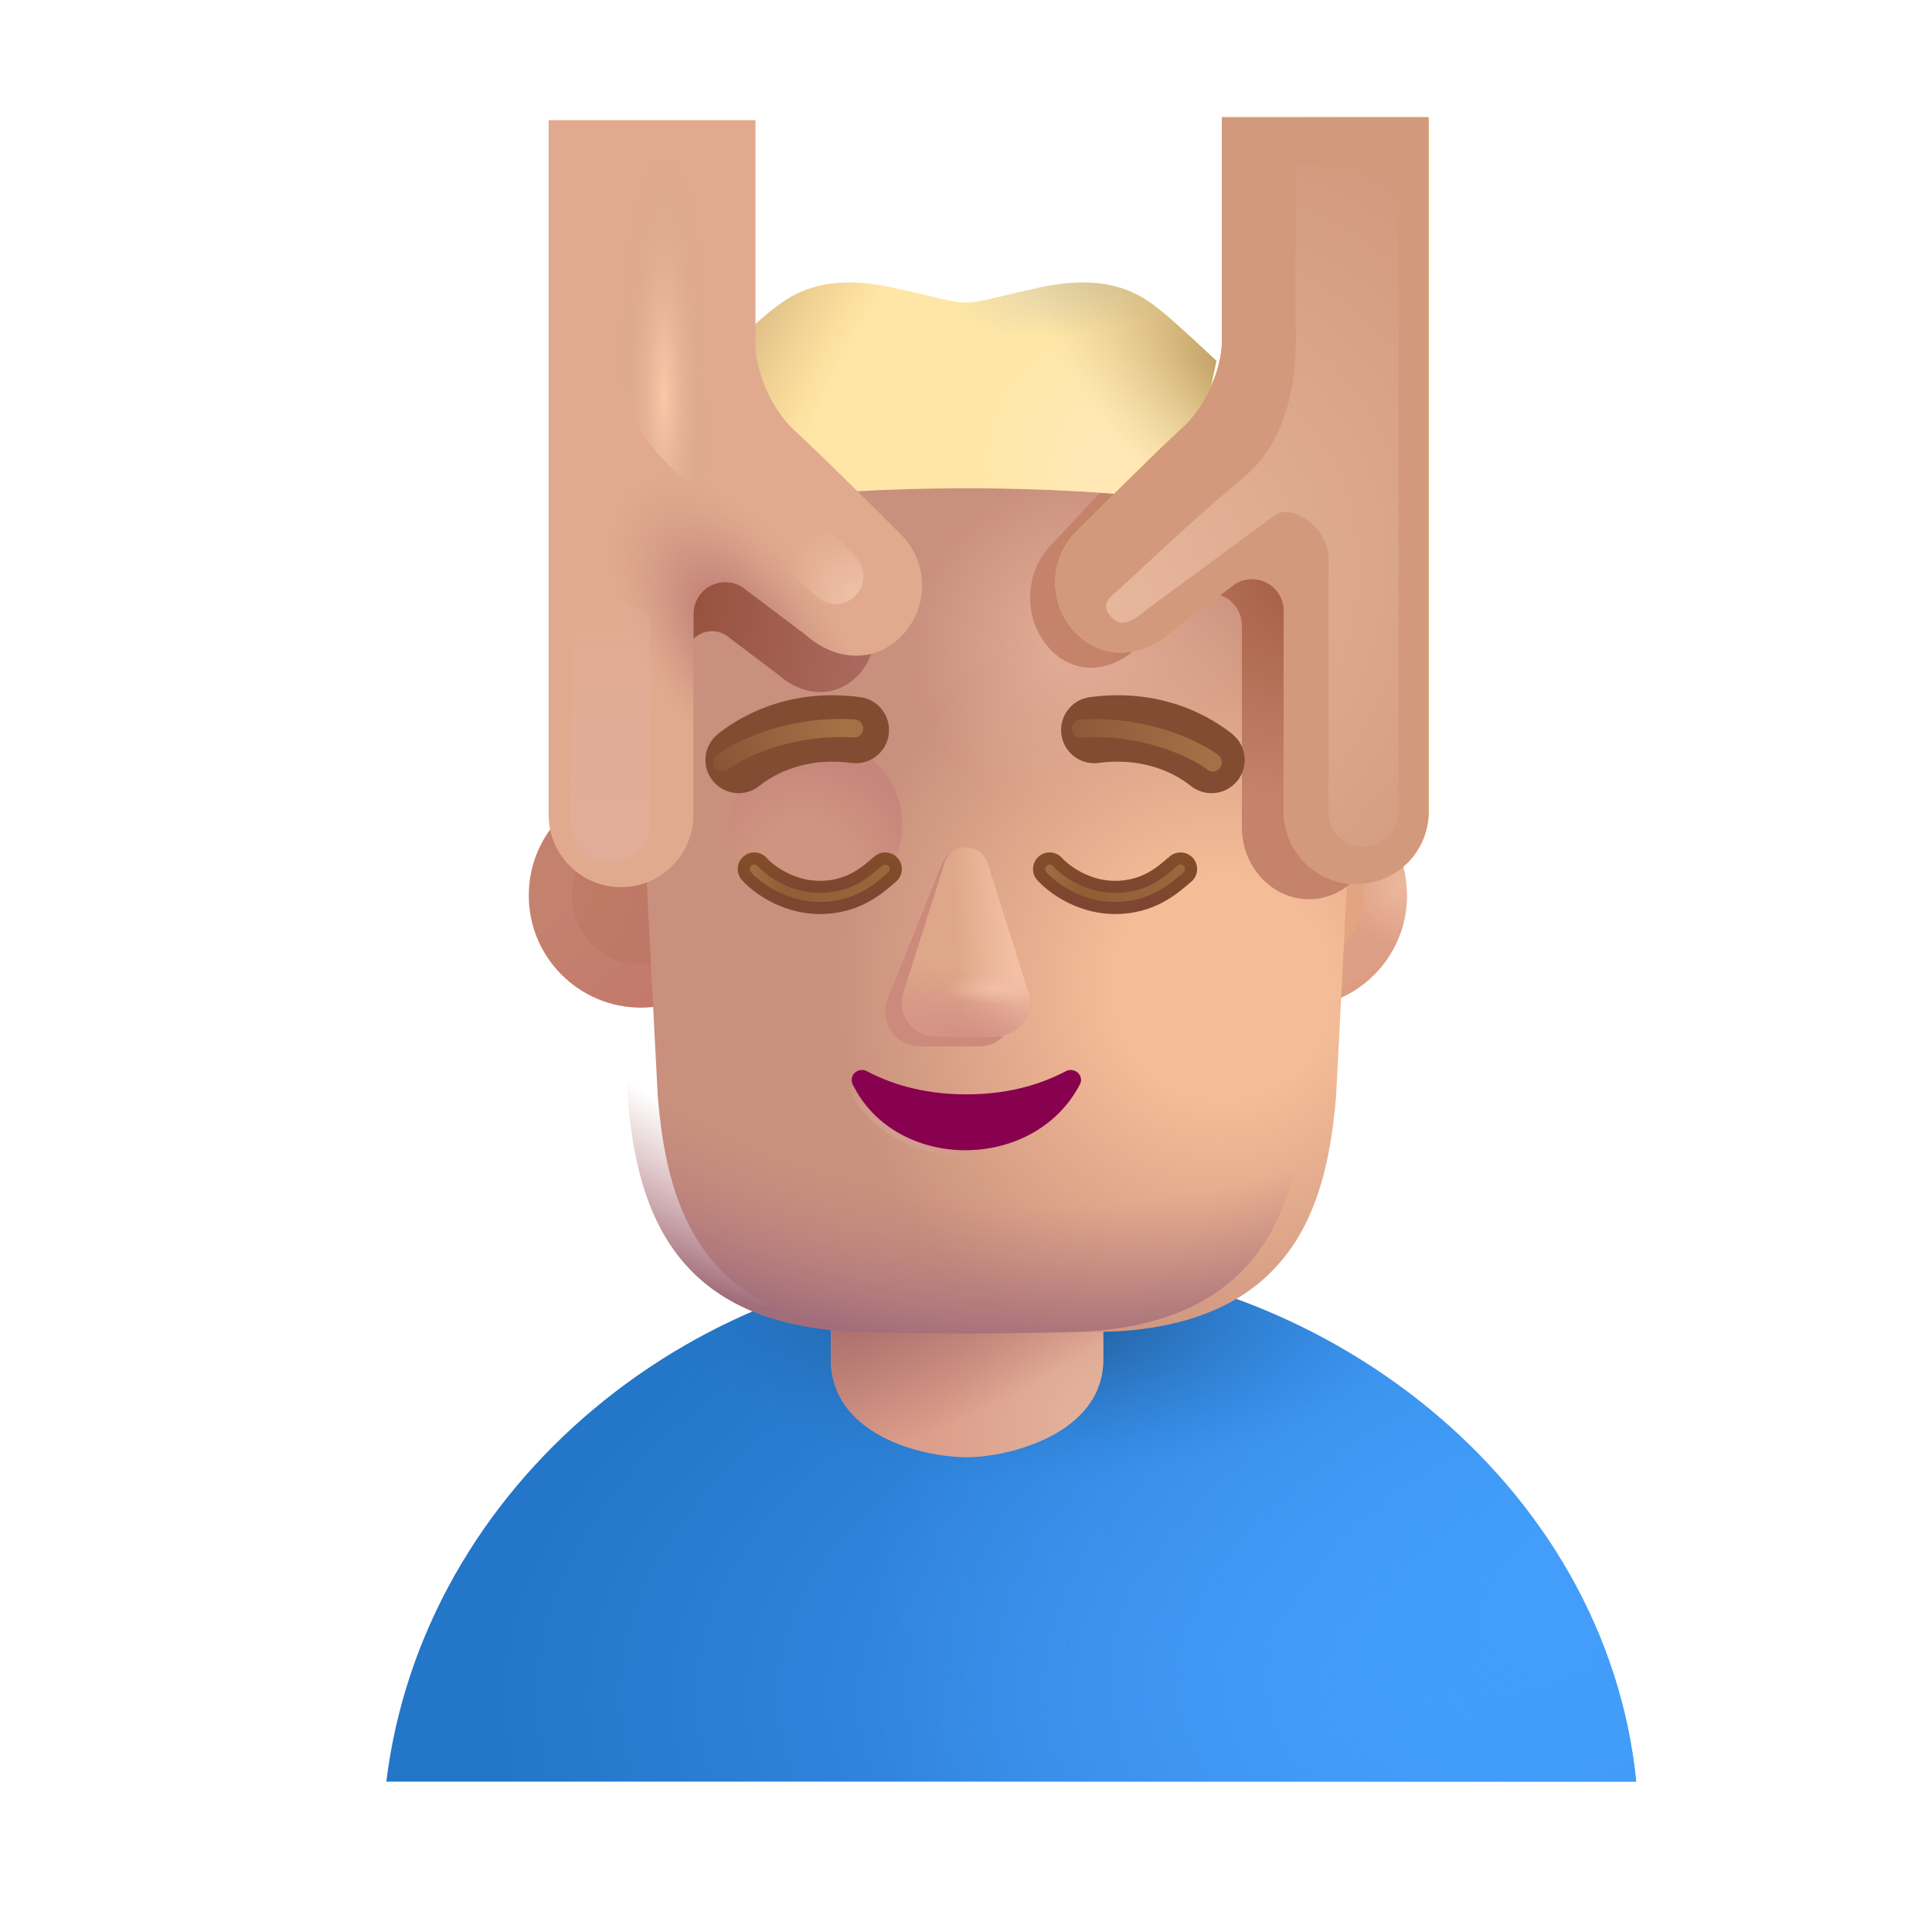 <svg viewBox="0 0 32 32" fill="none" xmlns="http://www.w3.org/2000/svg">
<g filter="url(#filter0_ii_3987_24267)">
<path d="M5.649 29.809H26.351C25.856 24.878 21.147 21.145 15.959 21.145C10.771 21.145 6.247 24.909 5.649 29.809Z" fill="url(#paint0_radial_3987_24267)"/>
<path d="M5.649 29.809H26.351C25.856 24.878 21.147 21.145 15.959 21.145C10.771 21.145 6.247 24.909 5.649 29.809Z" fill="url(#paint1_radial_3987_24267)"/>
<path d="M5.649 29.809H26.351C25.856 24.878 21.147 21.145 15.959 21.145C10.771 21.145 6.247 24.909 5.649 29.809Z" fill="url(#paint2_radial_3987_24267)"/>
</g>
<path d="M13.761 20.41C13.761 19.164 14.771 18.154 16.017 18.154C17.264 18.154 18.274 19.164 18.274 20.41V22.512C18.274 23.758 16.686 24.136 16.017 24.136C15.252 24.136 13.761 23.758 13.761 22.512V20.41Z" fill="#DC9E8A"/>
<path d="M13.761 20.41C13.761 19.164 14.771 18.154 16.017 18.154C17.264 18.154 18.274 19.164 18.274 20.41V22.512C18.274 23.758 16.686 24.136 16.017 24.136C15.252 24.136 13.761 23.758 13.761 22.512V20.41Z" fill="url(#paint3_radial_3987_24267)"/>
<path d="M13.761 20.41C13.761 19.164 14.771 18.154 16.017 18.154C17.264 18.154 18.274 19.164 18.274 20.41V22.512C18.274 23.758 16.686 24.136 16.017 24.136C15.252 24.136 13.761 23.758 13.761 22.512V20.41Z" fill="url(#paint4_radial_3987_24267)"/>
<circle cx="21.446" cy="14.831" r="1.859" fill="url(#paint5_radial_3987_24267)"/>
<circle cx="21.446" cy="14.831" r="1.859" fill="url(#paint6_radial_3987_24267)"/>
<circle cx="10.617" cy="14.831" r="1.859" fill="url(#paint7_radial_3987_24267)"/>
<g filter="url(#filter1_f_3987_24267)">
<circle cx="21.446" cy="14.831" r="1.145" fill="url(#paint8_radial_3987_24267)"/>
</g>
<g opacity="0.5" filter="url(#filter2_f_3987_24267)">
<circle cx="10.617" cy="14.831" r="1.145" fill="#BA765F"/>
</g>
<g filter="url(#filter3_i_3987_24267)">
<path d="M10.395 18.167C10.535 19.792 10.989 21.855 13.989 22.05C14.941 22.084 15.722 22.088 15.973 22.089C15.98 22.089 15.993 22.089 16.012 22.089C16.031 22.089 16.044 22.089 16.051 22.089C16.302 22.088 17.082 22.084 18.035 22.05C21.035 21.855 21.488 19.792 21.629 18.167L22.121 8.644C19.574 8.047 17.105 7.896 16.051 7.879V7.878C16.038 7.878 16.025 7.878 16.012 7.879C15.999 7.878 15.986 7.878 15.973 7.878V7.879C14.919 7.896 12.45 8.047 9.903 8.644L10.395 18.167Z" fill="url(#paint9_radial_3987_24267)"/>
</g>
<path d="M10.395 18.167C10.535 19.792 10.989 21.855 13.989 22.05C14.941 22.084 15.722 22.088 15.973 22.089C15.98 22.089 15.993 22.089 16.012 22.089C16.031 22.089 16.044 22.089 16.051 22.089C16.302 22.088 17.082 22.084 18.035 22.05C21.035 21.855 21.488 19.792 21.629 18.167L22.121 8.644C19.574 8.047 17.105 7.896 16.051 7.879V7.878C16.038 7.878 16.025 7.878 16.012 7.879C15.999 7.878 15.986 7.878 15.973 7.878V7.879C14.919 7.896 12.45 8.047 9.903 8.644L10.395 18.167Z" fill="url(#paint10_radial_3987_24267)"/>
<path d="M10.395 18.167C10.535 19.792 10.989 21.855 13.989 22.05C14.941 22.084 15.722 22.088 15.973 22.089C15.98 22.089 15.993 22.089 16.012 22.089C16.031 22.089 16.044 22.089 16.051 22.089C16.302 22.088 17.082 22.084 18.035 22.05C21.035 21.855 21.488 19.792 21.629 18.167L22.121 8.644C19.574 8.047 17.105 7.896 16.051 7.879V7.878C16.038 7.878 16.025 7.878 16.012 7.879C15.999 7.878 15.986 7.878 15.973 7.878V7.879C14.919 7.896 12.45 8.047 9.903 8.644L10.395 18.167Z" fill="url(#paint11_radial_3987_24267)"/>
<g filter="url(#filter4_f_3987_24267)">
<path d="M22.79 7.736H19.617L19.617 5.932C19.617 6.284 19.407 6.968 18.984 7.363C18.636 7.71 17.97 8.423 17.385 9.054C16.944 9.531 16.956 10.306 17.409 10.769C17.829 11.197 18.419 11.131 18.849 10.714L19.754 9.975C19.956 9.779 20.266 9.799 20.446 10.018C20.525 10.114 20.569 10.238 20.569 10.367V13.695C20.569 14.357 21.066 14.894 21.679 14.894C22.293 14.894 22.79 14.357 22.79 13.695L22.79 7.736Z" fill="url(#paint12_radial_3987_24267)"/>
</g>
<g filter="url(#filter5_f_3987_24267)">
<path d="M9.377 6.856H12.206V7.228C12.206 7.519 12.393 8.083 12.771 8.409C13.081 8.696 13.675 9.285 14.197 9.807C14.59 10.2 14.58 10.84 14.175 11.222C13.801 11.576 13.277 11.521 12.893 11.177L12.084 10.566C11.904 10.405 11.627 10.421 11.467 10.602C11.397 10.682 11.358 10.784 11.358 10.891V13.639C11.358 14.185 10.914 14.629 10.367 14.629C9.82 14.629 9.377 14.185 9.377 13.639V6.856Z" fill="url(#paint13_radial_3987_24267)"/>
</g>
<g filter="url(#filter6_i_3987_24267)">
<path d="M12.035 6.056C12.277 5.831 12.581 5.549 12.742 5.421C12.755 5.412 12.768 5.401 12.781 5.39C13.052 5.173 13.584 4.747 14.789 5.015C15.085 5.079 15.295 5.129 15.452 5.167C15.735 5.234 15.85 5.261 16 5.261C16.151 5.261 16.265 5.234 16.548 5.167C16.705 5.129 16.915 5.079 17.211 5.015C18.416 4.747 18.948 5.173 19.219 5.39C19.232 5.401 19.245 5.412 19.258 5.421C19.419 5.549 19.723 5.831 19.965 6.056C20.032 6.119 20.095 6.177 20.148 6.226L19.656 8.542C17.305 8.261 14.633 8.277 12.344 8.542L11.852 6.226C11.905 6.177 11.967 6.119 12.035 6.056Z" fill="#FFE6A6"/>
<path d="M12.035 6.056C12.277 5.831 12.581 5.549 12.742 5.421C12.755 5.412 12.768 5.401 12.781 5.39C13.052 5.173 13.584 4.747 14.789 5.015C15.085 5.079 15.295 5.129 15.452 5.167C15.735 5.234 15.85 5.261 16 5.261C16.151 5.261 16.265 5.234 16.548 5.167C16.705 5.129 16.915 5.079 17.211 5.015C18.416 4.747 18.948 5.173 19.219 5.39C19.232 5.401 19.245 5.412 19.258 5.421C19.419 5.549 19.723 5.831 19.965 6.056C20.032 6.119 20.095 6.177 20.148 6.226L19.656 8.542C17.305 8.261 14.633 8.277 12.344 8.542L11.852 6.226C11.905 6.177 11.967 6.119 12.035 6.056Z" fill="url(#paint14_radial_3987_24267)"/>
<path d="M12.035 6.056C12.277 5.831 12.581 5.549 12.742 5.421C12.755 5.412 12.768 5.401 12.781 5.39C13.052 5.173 13.584 4.747 14.789 5.015C15.085 5.079 15.295 5.129 15.452 5.167C15.735 5.234 15.85 5.261 16 5.261C16.151 5.261 16.265 5.234 16.548 5.167C16.705 5.129 16.915 5.079 17.211 5.015C18.416 4.747 18.948 5.173 19.219 5.39C19.232 5.401 19.245 5.412 19.258 5.421C19.419 5.549 19.723 5.831 19.965 6.056C20.032 6.119 20.095 6.177 20.148 6.226L19.656 8.542C17.305 8.261 14.633 8.277 12.344 8.542L11.852 6.226C11.905 6.177 11.967 6.119 12.035 6.056Z" fill="url(#paint15_radial_3987_24267)"/>
<path d="M12.035 6.056C12.277 5.831 12.581 5.549 12.742 5.421C12.755 5.412 12.768 5.401 12.781 5.39C13.052 5.173 13.584 4.747 14.789 5.015C15.085 5.079 15.295 5.129 15.452 5.167C15.735 5.234 15.85 5.261 16 5.261C16.151 5.261 16.265 5.234 16.548 5.167C16.705 5.129 16.915 5.079 17.211 5.015C18.416 4.747 18.948 5.173 19.219 5.39C19.232 5.401 19.245 5.412 19.258 5.421C19.419 5.549 19.723 5.831 19.965 6.056C20.032 6.119 20.095 6.177 20.148 6.226L19.656 8.542C17.305 8.261 14.633 8.277 12.344 8.542L11.852 6.226C11.905 6.177 11.967 6.119 12.035 6.056Z" fill="url(#paint16_radial_3987_24267)"/>
<path d="M12.035 6.056C12.277 5.831 12.581 5.549 12.742 5.421C12.755 5.412 12.768 5.401 12.781 5.39C13.052 5.173 13.584 4.747 14.789 5.015C15.085 5.079 15.295 5.129 15.452 5.167C15.735 5.234 15.85 5.261 16 5.261C16.151 5.261 16.265 5.234 16.548 5.167C16.705 5.129 16.915 5.079 17.211 5.015C18.416 4.747 18.948 5.173 19.219 5.39C19.232 5.401 19.245 5.412 19.258 5.421C19.419 5.549 19.723 5.831 19.965 6.056C20.032 6.119 20.095 6.177 20.148 6.226L19.656 8.542C17.305 8.261 14.633 8.277 12.344 8.542L11.852 6.226C11.905 6.177 11.967 6.119 12.035 6.056Z" fill="url(#paint17_radial_3987_24267)"/>
</g>
<g filter="url(#filter7_f_3987_24267)">
<circle cx="13.524" cy="13.651" r="1.415" fill="url(#paint18_radial_3987_24267)"/>
</g>
<path d="M12.494 14.394C12.64 14.558 13.03 14.844 13.518 14.863C14.135 14.886 14.467 14.558 14.662 14.394" stroke="url(#paint19_radial_3987_24267)" stroke-width="0.55" stroke-linecap="round"/>
<g filter="url(#filter8_f_3987_24267)">
<path d="M12.494 14.394C12.64 14.558 13.03 14.844 13.518 14.863C14.135 14.886 14.467 14.558 14.662 14.394" stroke="url(#paint20_linear_3987_24267)" stroke-width="0.15" stroke-linecap="round"/>
</g>
<path d="M17.385 14.394C17.531 14.558 17.921 14.844 18.408 14.863C19.025 14.886 19.357 14.558 19.553 14.394" stroke="url(#paint21_radial_3987_24267)" stroke-width="0.55" stroke-linecap="round"/>
<g filter="url(#filter9_f_3987_24267)">
<path d="M17.385 14.394C17.531 14.558 17.921 14.844 18.408 14.863C19.025 14.886 19.357 14.558 19.553 14.394" stroke="url(#paint22_linear_3987_24267)" stroke-width="0.15" stroke-linecap="round"/>
</g>
<g filter="url(#filter10_f_3987_24267)">
<path d="M15.872 14.12C15.709 14.12 15.624 14.213 15.575 14.374L14.688 16.579C14.629 16.771 14.672 16.981 14.8 17.133C14.907 17.259 15.061 17.331 15.223 17.331H16.224C16.386 17.331 16.54 17.259 16.646 17.133C16.775 16.981 16.817 16.771 16.758 16.579L16.081 14.374C16.032 14.213 16.036 14.12 15.872 14.12Z" fill="#CB8A7C"/>
</g>
<path d="M16 14.034C15.837 14.034 15.692 14.14 15.643 14.296L14.965 16.437C14.906 16.624 14.949 16.828 15.077 16.975C15.184 17.097 15.338 17.167 15.5 17.167H16.5C16.662 17.167 16.817 17.097 16.923 16.975C17.052 16.828 17.094 16.624 17.035 16.437L16.358 14.296C16.308 14.14 16.164 14.034 16 14.034Z" fill="#DFA789"/>
<path d="M16 14.034C15.837 14.034 15.692 14.14 15.643 14.296L14.965 16.437C14.906 16.624 14.949 16.828 15.077 16.975C15.184 17.097 15.338 17.167 15.5 17.167H16.5C16.662 17.167 16.817 17.097 16.923 16.975C17.052 16.828 17.094 16.624 17.035 16.437L16.358 14.296C16.308 14.14 16.164 14.034 16 14.034Z" fill="url(#paint23_linear_3987_24267)"/>
<path d="M16 14.034C15.837 14.034 15.692 14.14 15.643 14.296L14.965 16.437C14.906 16.624 14.949 16.828 15.077 16.975C15.184 17.097 15.338 17.167 15.5 17.167H16.5C16.662 17.167 16.817 17.097 16.923 16.975C17.052 16.828 17.094 16.624 17.035 16.437L16.358 14.296C16.308 14.14 16.164 14.034 16 14.034Z" fill="url(#paint24_radial_3987_24267)"/>
<path d="M16 14.034C15.837 14.034 15.692 14.14 15.643 14.296L14.965 16.437C14.906 16.624 14.949 16.828 15.077 16.975C15.184 17.097 15.338 17.167 15.5 17.167H16.5C16.662 17.167 16.817 17.097 16.923 16.975C17.052 16.828 17.094 16.624 17.035 16.437L16.358 14.296C16.308 14.14 16.164 14.034 16 14.034Z" fill="url(#paint25_radial_3987_24267)"/>
<g filter="url(#filter11_f_3987_24267)">
<path d="M14.357 17.742C14.701 17.923 15.236 18.126 16.006 18.126C16.776 18.126 17.31 17.923 17.654 17.742C17.762 17.686 17.897 17.756 17.905 17.877C17.906 17.904 17.902 17.93 17.89 17.954C17.13 19.425 14.824 19.41 14.121 17.954C14.11 17.93 14.105 17.904 14.107 17.877C14.114 17.756 14.249 17.686 14.357 17.742Z" stroke="url(#paint26_radial_3987_24267)" stroke-width="0.2"/>
</g>
<path d="M14.357 17.742C14.701 17.923 15.236 18.126 16.006 18.126C16.776 18.126 17.31 17.923 17.654 17.742C17.762 17.686 17.897 17.756 17.905 17.877C17.906 17.904 17.902 17.93 17.89 17.954C17.13 19.425 14.824 19.41 14.121 17.954C14.11 17.93 14.105 17.904 14.107 17.877C14.114 17.756 14.249 17.686 14.357 17.742Z" fill="#88014E"/>
<g filter="url(#filter12_i_3987_24267)">
<path fill-rule="evenodd" clip-rule="evenodd" d="M13.952 12.787C13.092 12.671 12.563 13.057 12.43 13.165C12.194 13.356 11.848 13.32 11.657 13.084C11.465 12.848 11.502 12.502 11.738 12.31C11.991 12.105 12.818 11.524 14.099 11.697C14.4 11.737 14.611 12.014 14.57 12.315C14.53 12.616 14.253 12.827 13.952 12.787Z" fill="#814C31"/>
</g>
<g filter="url(#filter13_i_3987_24267)">
<path fill-rule="evenodd" clip-rule="evenodd" d="M18.048 12.787C18.908 12.671 19.437 13.057 19.57 13.165C19.806 13.356 20.152 13.32 20.343 13.084C20.535 12.848 20.498 12.502 20.262 12.31C20.009 12.105 19.182 11.524 17.901 11.697C17.6 11.737 17.389 12.014 17.43 12.315C17.47 12.616 17.747 12.827 18.048 12.787Z" fill="#814C31"/>
</g>
<g filter="url(#filter14_f_3987_24267)">
<path d="M20.088 12.628C19.895 12.472 19.043 11.995 17.903 12.066" stroke="url(#paint27_linear_3987_24267)" stroke-width="0.3" stroke-linecap="round"/>
</g>
<g filter="url(#filter15_f_3987_24267)">
<path d="M11.962 12.628C12.155 12.472 13.007 11.995 14.147 12.066" stroke="url(#paint28_linear_3987_24267)" stroke-width="0.3" stroke-linecap="round"/>
</g>
<g filter="url(#filter16_i_3987_24267)">
<path d="M8.587 2.191H12.013V5.932C12.013 6.284 12.239 6.968 12.696 7.363C13.072 7.71 13.792 8.423 14.424 9.054C14.9 9.531 14.887 10.306 14.397 10.769C13.944 11.197 13.309 11.131 12.845 10.714L11.865 9.975C11.647 9.779 11.312 9.799 11.118 10.018C11.033 10.114 10.985 10.238 10.985 10.367V13.695C10.985 14.357 10.448 14.894 9.786 14.894C9.124 14.894 8.587 14.357 8.587 13.695V2.191Z" fill="#E1AA8E"/>
<path d="M8.587 2.191H12.013V5.932C12.013 6.284 12.239 6.968 12.696 7.363C13.072 7.71 13.792 8.423 14.424 9.054C14.9 9.531 14.887 10.306 14.397 10.769C13.944 11.197 13.309 11.131 12.845 10.714L11.865 9.975C11.647 9.779 11.312 9.799 11.118 10.018C11.033 10.114 10.985 10.238 10.985 10.367V13.695C10.985 14.357 10.448 14.894 9.786 14.894C9.124 14.894 8.587 14.357 8.587 13.695V2.191Z" fill="url(#paint29_radial_3987_24267)"/>
</g>
<g filter="url(#filter17_i_3987_24267)">
<path d="M23.413 2.191H19.987V5.932C19.987 6.284 19.761 6.968 19.304 7.363C18.928 7.71 18.208 8.423 17.576 9.054C17.1 9.531 17.113 10.306 17.603 10.769C18.056 11.197 18.693 11.131 19.157 10.714L20.135 9.975C20.353 9.779 20.688 9.799 20.882 10.018C20.968 10.114 21.015 10.238 21.015 10.367V13.695C21.015 14.357 21.552 14.894 22.214 14.894C22.876 14.894 23.413 14.357 23.413 13.695V2.191Z" fill="#FFB62D"/>
<path d="M23.413 2.191H19.987V5.932C19.987 6.284 19.761 6.968 19.304 7.363C18.928 7.71 18.208 8.423 17.576 9.054C17.1 9.531 17.113 10.306 17.603 10.769C18.056 11.197 18.693 11.131 19.157 10.714L20.135 9.975C20.353 9.779 20.688 9.799 20.882 10.018C20.968 10.114 21.015 10.238 21.015 10.367V13.695C21.015 14.357 21.552 14.894 22.214 14.894C22.876 14.894 23.413 14.357 23.413 13.695V2.191Z" fill="url(#paint30_radial_3987_24267)"/>
</g>
<g filter="url(#filter18_i_3987_24267)">
<path d="M23.413 2.191H19.987V5.932C19.987 6.284 19.761 6.968 19.304 7.363C18.928 7.71 18.208 8.423 17.576 9.054C17.1 9.531 17.113 10.306 17.603 10.769C18.056 11.197 18.693 11.131 19.157 10.714L20.135 9.975C20.353 9.779 20.688 9.799 20.882 10.018C20.968 10.114 21.015 10.238 21.015 10.367V13.695C21.015 14.357 21.552 14.894 22.214 14.894C22.876 14.894 23.413 14.357 23.413 13.695V2.191Z" fill="#D2997D"/>
</g>
<g filter="url(#filter19_f_3987_24267)">
<path d="M21.108 8.54L19.087 10.028C18.843 10.208 18.616 10.448 18.41 10.225C18.191 9.987 18.403 9.887 18.639 9.665C19.175 9.162 19.966 8.435 20.63 7.879C21.505 7.146 21.479 5.771 21.457 5.31V2.731H23.162V13.444C23.162 13.764 22.903 14.023 22.583 14.023C22.263 14.023 22.004 13.764 22.004 13.444V9.208C22.004 8.805 21.432 8.302 21.108 8.54Z" fill="url(#paint31_radial_3987_24267)"/>
</g>
<g filter="url(#filter20_f_3987_24267)">
<path d="M9.457 9.421L10.768 10.2V13.633C10.768 13.995 10.474 14.289 10.112 14.289C9.75 14.289 9.457 13.995 9.457 13.633V9.421Z" fill="url(#paint32_linear_3987_24267)"/>
</g>
<g filter="url(#filter21_f_3987_24267)">
<path d="M10.161 5.548V2.649H11.63V6.183C11.63 6.442 11.73 6.69 11.91 6.877L14.172 9.225C14.346 9.406 14.344 9.692 14.166 9.869C13.994 10.041 13.718 10.049 13.537 9.888L11.172 7.794C10.529 7.225 10.161 6.407 10.161 5.548Z" fill="url(#paint33_radial_3987_24267)"/>
<path d="M10.161 5.548V2.649H11.63V6.183C11.63 6.442 11.73 6.69 11.91 6.877L14.172 9.225C14.346 9.406 14.344 9.692 14.166 9.869C13.994 10.041 13.718 10.049 13.537 9.888L11.172 7.794C10.529 7.225 10.161 6.407 10.161 5.548Z" fill="url(#paint34_radial_3987_24267)"/>
</g>
<defs>
<filter id="filter0_ii_3987_24267" x="5.649" y="20.845" width="21.451" height="8.965" filterUnits="userSpaceOnUse" color-interpolation-filters="sRGB">
<feFlood flood-opacity="0" result="BackgroundImageFix"/>
<feBlend mode="normal" in="SourceGraphic" in2="BackgroundImageFix" result="shape"/>
<feColorMatrix in="SourceAlpha" type="matrix" values="0 0 0 0 0 0 0 0 0 0 0 0 0 0 0 0 0 0 127 0" result="hardAlpha"/>
<feOffset dy="-0.3"/>
<feGaussianBlur stdDeviation="0.3"/>
<feComposite in2="hardAlpha" operator="arithmetic" k2="-1" k3="1"/>
<feColorMatrix type="matrix" values="0 0 0 0 0.125 0 0 0 0 0.396 0 0 0 0 0.882 0 0 0 1 0"/>
<feBlend mode="normal" in2="shape" result="effect1_innerShadow_3987_24267"/>
<feColorMatrix in="SourceAlpha" type="matrix" values="0 0 0 0 0 0 0 0 0 0 0 0 0 0 0 0 0 0 127 0" result="hardAlpha"/>
<feOffset dx="0.75"/>
<feGaussianBlur stdDeviation="0.625"/>
<feComposite in2="hardAlpha" operator="arithmetic" k2="-1" k3="1"/>
<feColorMatrix type="matrix" values="0 0 0 0 0.271 0 0 0 0 0.49 0 0 0 0 0.667 0 0 0 1 0"/>
<feBlend mode="normal" in2="effect1_innerShadow_3987_24267" result="effect2_innerShadow_3987_24267"/>
</filter>
<filter id="filter1_f_3987_24267" x="20.101" y="13.487" width="2.689" height="2.689" filterUnits="userSpaceOnUse" color-interpolation-filters="sRGB">
<feFlood flood-opacity="0" result="BackgroundImageFix"/>
<feBlend mode="normal" in="SourceGraphic" in2="BackgroundImageFix" result="shape"/>
<feGaussianBlur stdDeviation="0.1" result="effect1_foregroundBlur_3987_24267"/>
</filter>
<filter id="filter2_f_3987_24267" x="9.273" y="13.487" width="2.689" height="2.689" filterUnits="userSpaceOnUse" color-interpolation-filters="sRGB">
<feFlood flood-opacity="0" result="BackgroundImageFix"/>
<feBlend mode="normal" in="SourceGraphic" in2="BackgroundImageFix" result="shape"/>
<feGaussianBlur stdDeviation="0.1" result="effect1_foregroundBlur_3987_24267"/>
</filter>
<filter id="filter3_i_3987_24267" x="9.903" y="7.878" width="12.719" height="14.211" filterUnits="userSpaceOnUse" color-interpolation-filters="sRGB">
<feFlood flood-opacity="0" result="BackgroundImageFix"/>
<feBlend mode="normal" in="SourceGraphic" in2="BackgroundImageFix" result="shape"/>
<feColorMatrix in="SourceAlpha" type="matrix" values="0 0 0 0 0 0 0 0 0 0 0 0 0 0 0 0 0 0 127 0" result="hardAlpha"/>
<feOffset dx="0.5"/>
<feGaussianBlur stdDeviation="0.375"/>
<feComposite in2="hardAlpha" operator="arithmetic" k2="-1" k3="1"/>
<feColorMatrix type="matrix" values="0 0 0 0 0.847 0 0 0 0 0.616 0 0 0 0 0.51 0 0 0 1 0"/>
<feBlend mode="normal" in2="shape" result="effect1_innerShadow_3987_24267"/>
</filter>
<filter id="filter4_f_3987_24267" x="16.061" y="4.932" width="7.729" height="10.962" filterUnits="userSpaceOnUse" color-interpolation-filters="sRGB">
<feFlood flood-opacity="0" result="BackgroundImageFix"/>
<feBlend mode="normal" in="SourceGraphic" in2="BackgroundImageFix" result="shape"/>
<feGaussianBlur stdDeviation="0.5" result="effect1_foregroundBlur_3987_24267"/>
</filter>
<filter id="filter5_f_3987_24267" x="8.377" y="5.856" width="7.108" height="9.773" filterUnits="userSpaceOnUse" color-interpolation-filters="sRGB">
<feFlood flood-opacity="0" result="BackgroundImageFix"/>
<feBlend mode="normal" in="SourceGraphic" in2="BackgroundImageFix" result="shape"/>
<feGaussianBlur stdDeviation="0.5" result="effect1_foregroundBlur_3987_24267"/>
</filter>
<filter id="filter6_i_3987_24267" x="11.852" y="4.679" width="8.297" height="3.863" filterUnits="userSpaceOnUse" color-interpolation-filters="sRGB">
<feFlood flood-opacity="0" result="BackgroundImageFix"/>
<feBlend mode="normal" in="SourceGraphic" in2="BackgroundImageFix" result="shape"/>
<feColorMatrix in="SourceAlpha" type="matrix" values="0 0 0 0 0 0 0 0 0 0 0 0 0 0 0 0 0 0 127 0" result="hardAlpha"/>
<feOffset dy="-0.25"/>
<feGaussianBlur stdDeviation="0.25"/>
<feComposite in2="hardAlpha" operator="arithmetic" k2="-1" k3="1"/>
<feColorMatrix type="matrix" values="0 0 0 0 0.898 0 0 0 0 0.722 0 0 0 0 0.51 0 0 0 1 0"/>
<feBlend mode="normal" in2="shape" result="effect1_innerShadow_3987_24267"/>
</filter>
<filter id="filter7_f_3987_24267" x="11.609" y="11.736" width="3.829" height="3.83" filterUnits="userSpaceOnUse" color-interpolation-filters="sRGB">
<feFlood flood-opacity="0" result="BackgroundImageFix"/>
<feBlend mode="normal" in="SourceGraphic" in2="BackgroundImageFix" result="shape"/>
<feGaussianBlur stdDeviation="0.25" result="effect1_foregroundBlur_3987_24267"/>
</filter>
<filter id="filter8_f_3987_24267" x="12.269" y="14.169" width="2.618" height="0.92" filterUnits="userSpaceOnUse" color-interpolation-filters="sRGB">
<feFlood flood-opacity="0" result="BackgroundImageFix"/>
<feBlend mode="normal" in="SourceGraphic" in2="BackgroundImageFix" result="shape"/>
<feGaussianBlur stdDeviation="0.075" result="effect1_foregroundBlur_3987_24267"/>
</filter>
<filter id="filter9_f_3987_24267" x="17.16" y="14.169" width="2.618" height="0.92" filterUnits="userSpaceOnUse" color-interpolation-filters="sRGB">
<feFlood flood-opacity="0" result="BackgroundImageFix"/>
<feBlend mode="normal" in="SourceGraphic" in2="BackgroundImageFix" result="shape"/>
<feGaussianBlur stdDeviation="0.075" result="effect1_foregroundBlur_3987_24267"/>
</filter>
<filter id="filter10_f_3987_24267" x="14.162" y="13.62" width="3.122" height="4.211" filterUnits="userSpaceOnUse" color-interpolation-filters="sRGB">
<feFlood flood-opacity="0" result="BackgroundImageFix"/>
<feBlend mode="normal" in="SourceGraphic" in2="BackgroundImageFix" result="shape"/>
<feGaussianBlur stdDeviation="0.25" result="effect1_foregroundBlur_3987_24267"/>
</filter>
<filter id="filter11_f_3987_24267" x="13.906" y="17.523" width="4.199" height="1.729" filterUnits="userSpaceOnUse" color-interpolation-filters="sRGB">
<feFlood flood-opacity="0" result="BackgroundImageFix"/>
<feBlend mode="normal" in="SourceGraphic" in2="BackgroundImageFix" result="shape"/>
<feGaussianBlur stdDeviation="0.05" result="effect1_foregroundBlur_3987_24267"/>
</filter>
<filter id="filter12_i_3987_24267" x="11.534" y="11.515" width="3.191" height="1.773" filterUnits="userSpaceOnUse" color-interpolation-filters="sRGB">
<feFlood flood-opacity="0" result="BackgroundImageFix"/>
<feBlend mode="normal" in="SourceGraphic" in2="BackgroundImageFix" result="shape"/>
<feColorMatrix in="SourceAlpha" type="matrix" values="0 0 0 0 0 0 0 0 0 0 0 0 0 0 0 0 0 0 127 0" result="hardAlpha"/>
<feOffset dx="0.15" dy="-0.15"/>
<feGaussianBlur stdDeviation="0.125"/>
<feComposite in2="hardAlpha" operator="arithmetic" k2="-1" k3="1"/>
<feColorMatrix type="matrix" values="0 0 0 0 0.475 0 0 0 0 0.263 0 0 0 0 0.165 0 0 0 1 0"/>
<feBlend mode="normal" in2="shape" result="effect1_innerShadow_3987_24267"/>
</filter>
<filter id="filter13_i_3987_24267" x="17.425" y="11.515" width="3.191" height="1.773" filterUnits="userSpaceOnUse" color-interpolation-filters="sRGB">
<feFlood flood-opacity="0" result="BackgroundImageFix"/>
<feBlend mode="normal" in="SourceGraphic" in2="BackgroundImageFix" result="shape"/>
<feColorMatrix in="SourceAlpha" type="matrix" values="0 0 0 0 0 0 0 0 0 0 0 0 0 0 0 0 0 0 127 0" result="hardAlpha"/>
<feOffset dx="0.15" dy="-0.15"/>
<feGaussianBlur stdDeviation="0.125"/>
<feComposite in2="hardAlpha" operator="arithmetic" k2="-1" k3="1"/>
<feColorMatrix type="matrix" values="0 0 0 0 0.475 0 0 0 0 0.263 0 0 0 0 0.165 0 0 0 1 0"/>
<feBlend mode="normal" in2="shape" result="effect1_innerShadow_3987_24267"/>
</filter>
<filter id="filter14_f_3987_24267" x="17.453" y="11.609" width="3.085" height="1.469" filterUnits="userSpaceOnUse" color-interpolation-filters="sRGB">
<feFlood flood-opacity="0" result="BackgroundImageFix"/>
<feBlend mode="normal" in="SourceGraphic" in2="BackgroundImageFix" result="shape"/>
<feGaussianBlur stdDeviation="0.15" result="effect1_foregroundBlur_3987_24267"/>
</filter>
<filter id="filter15_f_3987_24267" x="11.512" y="11.609" width="3.085" height="1.469" filterUnits="userSpaceOnUse" color-interpolation-filters="sRGB">
<feFlood flood-opacity="0" result="BackgroundImageFix"/>
<feBlend mode="normal" in="SourceGraphic" in2="BackgroundImageFix" result="shape"/>
<feGaussianBlur stdDeviation="0.15" result="effect1_foregroundBlur_3987_24267"/>
</filter>
<filter id="filter16_i_3987_24267" x="8.587" y="1.991" width="6.686" height="12.903" filterUnits="userSpaceOnUse" color-interpolation-filters="sRGB">
<feFlood flood-opacity="0" result="BackgroundImageFix"/>
<feBlend mode="normal" in="SourceGraphic" in2="BackgroundImageFix" result="shape"/>
<feColorMatrix in="SourceAlpha" type="matrix" values="0 0 0 0 0 0 0 0 0 0 0 0 0 0 0 0 0 0 127 0" result="hardAlpha"/>
<feOffset dx="0.5" dy="-0.2"/>
<feGaussianBlur stdDeviation="0.625"/>
<feComposite in2="hardAlpha" operator="arithmetic" k2="-1" k3="1"/>
<feColorMatrix type="matrix" values="0 0 0 0 0.82 0 0 0 0 0.592 0 0 0 0 0.478 0 0 0 1 0"/>
<feBlend mode="normal" in2="shape" result="effect1_innerShadow_3987_24267"/>
</filter>
<filter id="filter17_i_3987_24267" x="17.227" y="1.941" width="6.436" height="12.953" filterUnits="userSpaceOnUse" color-interpolation-filters="sRGB">
<feFlood flood-opacity="0" result="BackgroundImageFix"/>
<feBlend mode="normal" in="SourceGraphic" in2="BackgroundImageFix" result="shape"/>
<feColorMatrix in="SourceAlpha" type="matrix" values="0 0 0 0 0 0 0 0 0 0 0 0 0 0 0 0 0 0 127 0" result="hardAlpha"/>
<feOffset dx="0.25" dy="-0.25"/>
<feGaussianBlur stdDeviation="0.5"/>
<feComposite in2="hardAlpha" operator="arithmetic" k2="-1" k3="1"/>
<feColorMatrix type="matrix" values="0 0 0 0 0.918 0 0 0 0 0.541 0 0 0 0 0.161 0 0 0 1 0"/>
<feBlend mode="normal" in2="shape" result="effect1_innerShadow_3987_24267"/>
</filter>
<filter id="filter18_i_3987_24267" x="17.227" y="1.941" width="6.436" height="12.953" filterUnits="userSpaceOnUse" color-interpolation-filters="sRGB">
<feFlood flood-opacity="0" result="BackgroundImageFix"/>
<feBlend mode="normal" in="SourceGraphic" in2="BackgroundImageFix" result="shape"/>
<feColorMatrix in="SourceAlpha" type="matrix" values="0 0 0 0 0 0 0 0 0 0 0 0 0 0 0 0 0 0 127 0" result="hardAlpha"/>
<feOffset dx="0.25" dy="-0.25"/>
<feGaussianBlur stdDeviation="0.5"/>
<feComposite in2="hardAlpha" operator="arithmetic" k2="-1" k3="1"/>
<feColorMatrix type="matrix" values="0 0 0 0 0.718 0 0 0 0 0.447 0 0 0 0 0.357 0 0 0 1 0"/>
<feBlend mode="normal" in2="shape" result="effect1_innerShadow_3987_24267"/>
</filter>
<filter id="filter19_f_3987_24267" x="17.818" y="2.231" width="5.843" height="12.292" filterUnits="userSpaceOnUse" color-interpolation-filters="sRGB">
<feFlood flood-opacity="0" result="BackgroundImageFix"/>
<feBlend mode="normal" in="SourceGraphic" in2="BackgroundImageFix" result="shape"/>
<feGaussianBlur stdDeviation="0.25" result="effect1_foregroundBlur_3987_24267"/>
</filter>
<filter id="filter20_f_3987_24267" x="8.707" y="8.671" width="2.811" height="6.368" filterUnits="userSpaceOnUse" color-interpolation-filters="sRGB">
<feFlood flood-opacity="0" result="BackgroundImageFix"/>
<feBlend mode="normal" in="SourceGraphic" in2="BackgroundImageFix" result="shape"/>
<feGaussianBlur stdDeviation="0.375" result="effect1_foregroundBlur_3987_24267"/>
</filter>
<filter id="filter21_f_3987_24267" x="9.661" y="2.149" width="5.14" height="8.355" filterUnits="userSpaceOnUse" color-interpolation-filters="sRGB">
<feFlood flood-opacity="0" result="BackgroundImageFix"/>
<feBlend mode="normal" in="SourceGraphic" in2="BackgroundImageFix" result="shape"/>
<feGaussianBlur stdDeviation="0.25" result="effect1_foregroundBlur_3987_24267"/>
</filter>
<radialGradient id="paint0_radial_3987_24267" cx="0" cy="0" r="1" gradientUnits="userSpaceOnUse" gradientTransform="translate(23.481 28.393) rotate(180) scale(18.031 9.844)">
<stop stop-color="#469AFB"/>
<stop offset="0.895" stop-color="#2376C8"/>
</radialGradient>
<radialGradient id="paint1_radial_3987_24267" cx="0" cy="0" r="1" gradientUnits="userSpaceOnUse" gradientTransform="translate(24.985 26.847) rotate(-143.857) scale(11.127 12.012)">
<stop offset="0.079" stop-color="#429EFA"/>
<stop offset="1" stop-color="#429EFA" stop-opacity="0"/>
</radialGradient>
<radialGradient id="paint2_radial_3987_24267" cx="0" cy="0" r="1" gradientUnits="userSpaceOnUse" gradientTransform="translate(16 22.123) rotate(90) scale(2.713 6.481)">
<stop stop-color="#215286"/>
<stop offset="1" stop-color="#2B7FD5" stop-opacity="0"/>
</radialGradient>
<radialGradient id="paint3_radial_3987_24267" cx="0" cy="0" r="1" gradientUnits="userSpaceOnUse" gradientTransform="translate(18.274 23.316) rotate(142.016) scale(3.25 2.316)">
<stop offset="0.186" stop-color="#E2B099"/>
<stop offset="1" stop-color="#E2B099" stop-opacity="0"/>
</radialGradient>
<radialGradient id="paint4_radial_3987_24267" cx="0" cy="0" r="1" gradientUnits="userSpaceOnUse" gradientTransform="translate(14.525 21.628) rotate(66.42) scale(2.312 7.52)">
<stop offset="0.085" stop-color="#AD706D"/>
<stop offset="1" stop-color="#AD706D" stop-opacity="0"/>
</radialGradient>
<radialGradient id="paint5_radial_3987_24267" cx="0" cy="0" r="1" gradientUnits="userSpaceOnUse" gradientTransform="translate(23.241 14.655) rotate(135.154) scale(1.009 1.063)">
<stop stop-color="#ECB99C"/>
<stop offset="1" stop-color="#DE9F87"/>
</radialGradient>
<radialGradient id="paint6_radial_3987_24267" cx="0" cy="0" r="1" gradientUnits="userSpaceOnUse" gradientTransform="translate(21.57 14.635) rotate(75.315) scale(2.201)">
<stop offset="0.798" stop-color="#DA9779" stop-opacity="0"/>
<stop offset="1" stop-color="#DA9779"/>
</radialGradient>
<radialGradient id="paint7_radial_3987_24267" cx="0" cy="0" r="1" gradientUnits="userSpaceOnUse" gradientTransform="translate(8.758 14.723) rotate(46.621) scale(2.707)">
<stop stop-color="#C4836F"/>
<stop offset="1" stop-color="#C37A6B"/>
</radialGradient>
<radialGradient id="paint8_radial_3987_24267" cx="0" cy="0" r="1" gradientUnits="userSpaceOnUse" gradientTransform="translate(21.685 15.025) scale(0.615 0.726)">
<stop offset="0.188" stop-color="#E2A786"/>
<stop offset="1" stop-color="#E2A481"/>
</radialGradient>
<radialGradient id="paint9_radial_3987_24267" cx="0" cy="0" r="1" gradientUnits="userSpaceOnUse" gradientTransform="translate(19.729 16.358) rotate(174.944) scale(6.426 6.566)">
<stop offset="0.283" stop-color="#F4BC97"/>
<stop offset="1" stop-color="#C9907D"/>
</radialGradient>
<radialGradient id="paint10_radial_3987_24267" cx="0" cy="0" r="1" gradientUnits="userSpaceOnUse" gradientTransform="translate(16.919 11.904) rotate(94.876) scale(10.664 13.666)">
<stop offset="0.752" stop-color="#BE8182" stop-opacity="0"/>
<stop offset="0.979" stop-color="#A16D7A"/>
</radialGradient>
<radialGradient id="paint11_radial_3987_24267" cx="0" cy="0" r="1" gradientUnits="userSpaceOnUse" gradientTransform="translate(17.879 10.594) rotate(-46.219) scale(2.94 2.71)">
<stop offset="0.194" stop-color="#E0A993"/>
<stop offset="1" stop-color="#E0A993" stop-opacity="0"/>
</radialGradient>
<radialGradient id="paint12_radial_3987_24267" cx="0" cy="0" r="1" gradientUnits="userSpaceOnUse" gradientTransform="translate(21.509 9.433) rotate(105.173) scale(3.821 3.322)">
<stop offset="0.072" stop-color="#A66046"/>
<stop offset="1" stop-color="#C5836C"/>
</radialGradient>
<radialGradient id="paint13_radial_3987_24267" cx="0" cy="0" r="1" gradientUnits="userSpaceOnUse" gradientTransform="translate(11.073 9.683) rotate(80.153) scale(5.02 3.299)">
<stop offset="0.118" stop-color="#97523E"/>
<stop offset="1" stop-color="#AB6A5F"/>
</radialGradient>
<radialGradient id="paint14_radial_3987_24267" cx="0" cy="0" r="1" gradientUnits="userSpaceOnUse" gradientTransform="translate(18.78 8.115) rotate(-140.036) scale(2.934 2.651)">
<stop offset="0.322" stop-color="#FFE8B4"/>
<stop offset="1" stop-color="#FFE8B4" stop-opacity="0"/>
</radialGradient>
<radialGradient id="paint15_radial_3987_24267" cx="0" cy="0" r="1" gradientUnits="userSpaceOnUse" gradientTransform="translate(16.551 7.594) rotate(-153.435) scale(4.683 9.815)">
<stop offset="0.618" stop-color="#EFCC88" stop-opacity="0"/>
<stop offset="0.971" stop-color="#DDBD86"/>
</radialGradient>
<radialGradient id="paint16_radial_3987_24267" cx="0" cy="0" r="1" gradientUnits="userSpaceOnUse" gradientTransform="translate(18.516 4.542) rotate(165.129) scale(2.861 1.104)">
<stop offset="0.293" stop-color="#DED2AB"/>
<stop offset="1" stop-color="#DED2AB" stop-opacity="0"/>
</radialGradient>
<radialGradient id="paint17_radial_3987_24267" cx="0" cy="0" r="1" gradientUnits="userSpaceOnUse" gradientTransform="translate(20.443 6.432) rotate(-132.421) scale(4.667 2.211)">
<stop offset="0.096" stop-color="#C4A469"/>
<stop offset="1" stop-color="#E0C68D" stop-opacity="0"/>
</radialGradient>
<radialGradient id="paint18_radial_3987_24267" cx="0" cy="0" r="1" gradientUnits="userSpaceOnUse" gradientTransform="translate(13.366 14.352) rotate(-62.753) scale(2.027 2.24)">
<stop offset="0.347" stop-color="#D09580"/>
<stop offset="0.902" stop-color="#C6867C"/>
</radialGradient>
<radialGradient id="paint19_radial_3987_24267" cx="0" cy="0" r="1" gradientUnits="userSpaceOnUse" gradientTransform="translate(13.578 14.988) rotate(-90) scale(1.078 3.277)">
<stop offset="0.251" stop-color="#7E4630"/>
<stop offset="1" stop-color="#834F26"/>
</radialGradient>
<linearGradient id="paint20_linear_3987_24267" x1="14.936" y1="14.394" x2="12.494" y2="14.394" gradientUnits="userSpaceOnUse">
<stop offset="0.045" stop-color="#9D683D"/>
<stop offset="0.32" stop-color="#98623A"/>
<stop offset="0.794" stop-color="#925D35"/>
<stop offset="1" stop-color="#A06B42"/>
</linearGradient>
<radialGradient id="paint21_radial_3987_24267" cx="0" cy="0" r="1" gradientUnits="userSpaceOnUse" gradientTransform="translate(18.469 14.988) rotate(-90) scale(1.078 3.277)">
<stop offset="0.251" stop-color="#7E4630"/>
<stop offset="1" stop-color="#834F26"/>
</radialGradient>
<linearGradient id="paint22_linear_3987_24267" x1="19.826" y1="14.394" x2="17.385" y2="14.394" gradientUnits="userSpaceOnUse">
<stop offset="0.045" stop-color="#9D683D"/>
<stop offset="0.32" stop-color="#98623A"/>
<stop offset="0.794" stop-color="#925D35"/>
<stop offset="1" stop-color="#A06B42"/>
</linearGradient>
<linearGradient id="paint23_linear_3987_24267" x1="16.886" y1="15.9" x2="15.849" y2="15.95" gradientUnits="userSpaceOnUse">
<stop offset="0.106" stop-color="#F3C0A4"/>
<stop offset="1" stop-color="#F3C0A4" stop-opacity="0"/>
</linearGradient>
<radialGradient id="paint24_radial_3987_24267" cx="0" cy="0" r="1" gradientUnits="userSpaceOnUse" gradientTransform="translate(16 17.167) rotate(-79.879) scale(1.107 4.376)">
<stop offset="0.03" stop-color="#D39186"/>
<stop offset="1" stop-color="#D39186" stop-opacity="0"/>
</radialGradient>
<radialGradient id="paint25_radial_3987_24267" cx="0" cy="0" r="1" gradientUnits="userSpaceOnUse" gradientTransform="translate(16.542 16.368) scale(0.906 0.266)">
<stop stop-color="#F2BEA5"/>
<stop offset="1" stop-color="#F2BEA5" stop-opacity="0"/>
</radialGradient>
<radialGradient id="paint26_radial_3987_24267" cx="0" cy="0" r="1" gradientUnits="userSpaceOnUse" gradientTransform="translate(14.919 18.753) rotate(-62.526) scale(0.44 1.978)">
<stop offset="0.156" stop-color="#D49D8F"/>
<stop offset="1" stop-color="#D49D8F" stop-opacity="0"/>
</radialGradient>
<linearGradient id="paint27_linear_3987_24267" x1="19.981" y1="12.628" x2="16.559" y2="12.154" gradientUnits="userSpaceOnUse">
<stop stop-color="#A57045"/>
<stop offset="1" stop-color="#A57045" stop-opacity="0"/>
</linearGradient>
<linearGradient id="paint28_linear_3987_24267" x1="13.918" y1="12.059" x2="11.418" y2="13.279" gradientUnits="userSpaceOnUse">
<stop stop-color="#A57045"/>
<stop offset="1" stop-color="#A57045" stop-opacity="0"/>
</linearGradient>
<radialGradient id="paint29_radial_3987_24267" cx="0" cy="0" r="1" gradientUnits="userSpaceOnUse" gradientTransform="translate(11.798 10.847) rotate(-123.921) scale(3.22 1.597)">
<stop offset="0.236" stop-color="#BE7D75"/>
<stop offset="1" stop-color="#D39C86" stop-opacity="0"/>
</radialGradient>
<radialGradient id="paint30_radial_3987_24267" cx="0" cy="0" r="1" gradientUnits="userSpaceOnUse" gradientTransform="translate(22.507 2.043) rotate(90) scale(4.143 1.294)">
<stop stop-color="#FFE041"/>
<stop offset="1" stop-color="#FFE041" stop-opacity="0"/>
</radialGradient>
<radialGradient id="paint31_radial_3987_24267" cx="0" cy="0" r="1" gradientUnits="userSpaceOnUse" gradientTransform="translate(18.253 9.994) rotate(-46.935) scale(8.598 7.452)">
<stop stop-color="#E7B79D"/>
<stop offset="1" stop-color="#E7B79D" stop-opacity="0"/>
</radialGradient>
<linearGradient id="paint32_linear_3987_24267" x1="10.112" y1="13.506" x2="10.112" y2="8.675" gradientUnits="userSpaceOnUse">
<stop stop-color="#E1AD98"/>
<stop offset="1" stop-color="#E1AD98" stop-opacity="0"/>
</linearGradient>
<radialGradient id="paint33_radial_3987_24267" cx="0" cy="0" r="1" gradientUnits="userSpaceOnUse" gradientTransform="translate(10.998 6.525) rotate(-90) scale(4.219 0.781)">
<stop stop-color="#FBC8A8"/>
<stop offset="1" stop-color="#C9A18C" stop-opacity="0"/>
<stop offset="1" stop-color="#FBC8A8" stop-opacity="0"/>
</radialGradient>
<radialGradient id="paint34_radial_3987_24267" cx="0" cy="0" r="1" gradientUnits="userSpaceOnUse" gradientTransform="translate(14.301 10.004) rotate(-131.782) scale(1.439 1.216)">
<stop offset="0.187" stop-color="#EDBFA5"/>
<stop offset="1" stop-color="#EDBFA5" stop-opacity="0"/>
</radialGradient>
</defs>
</svg>
